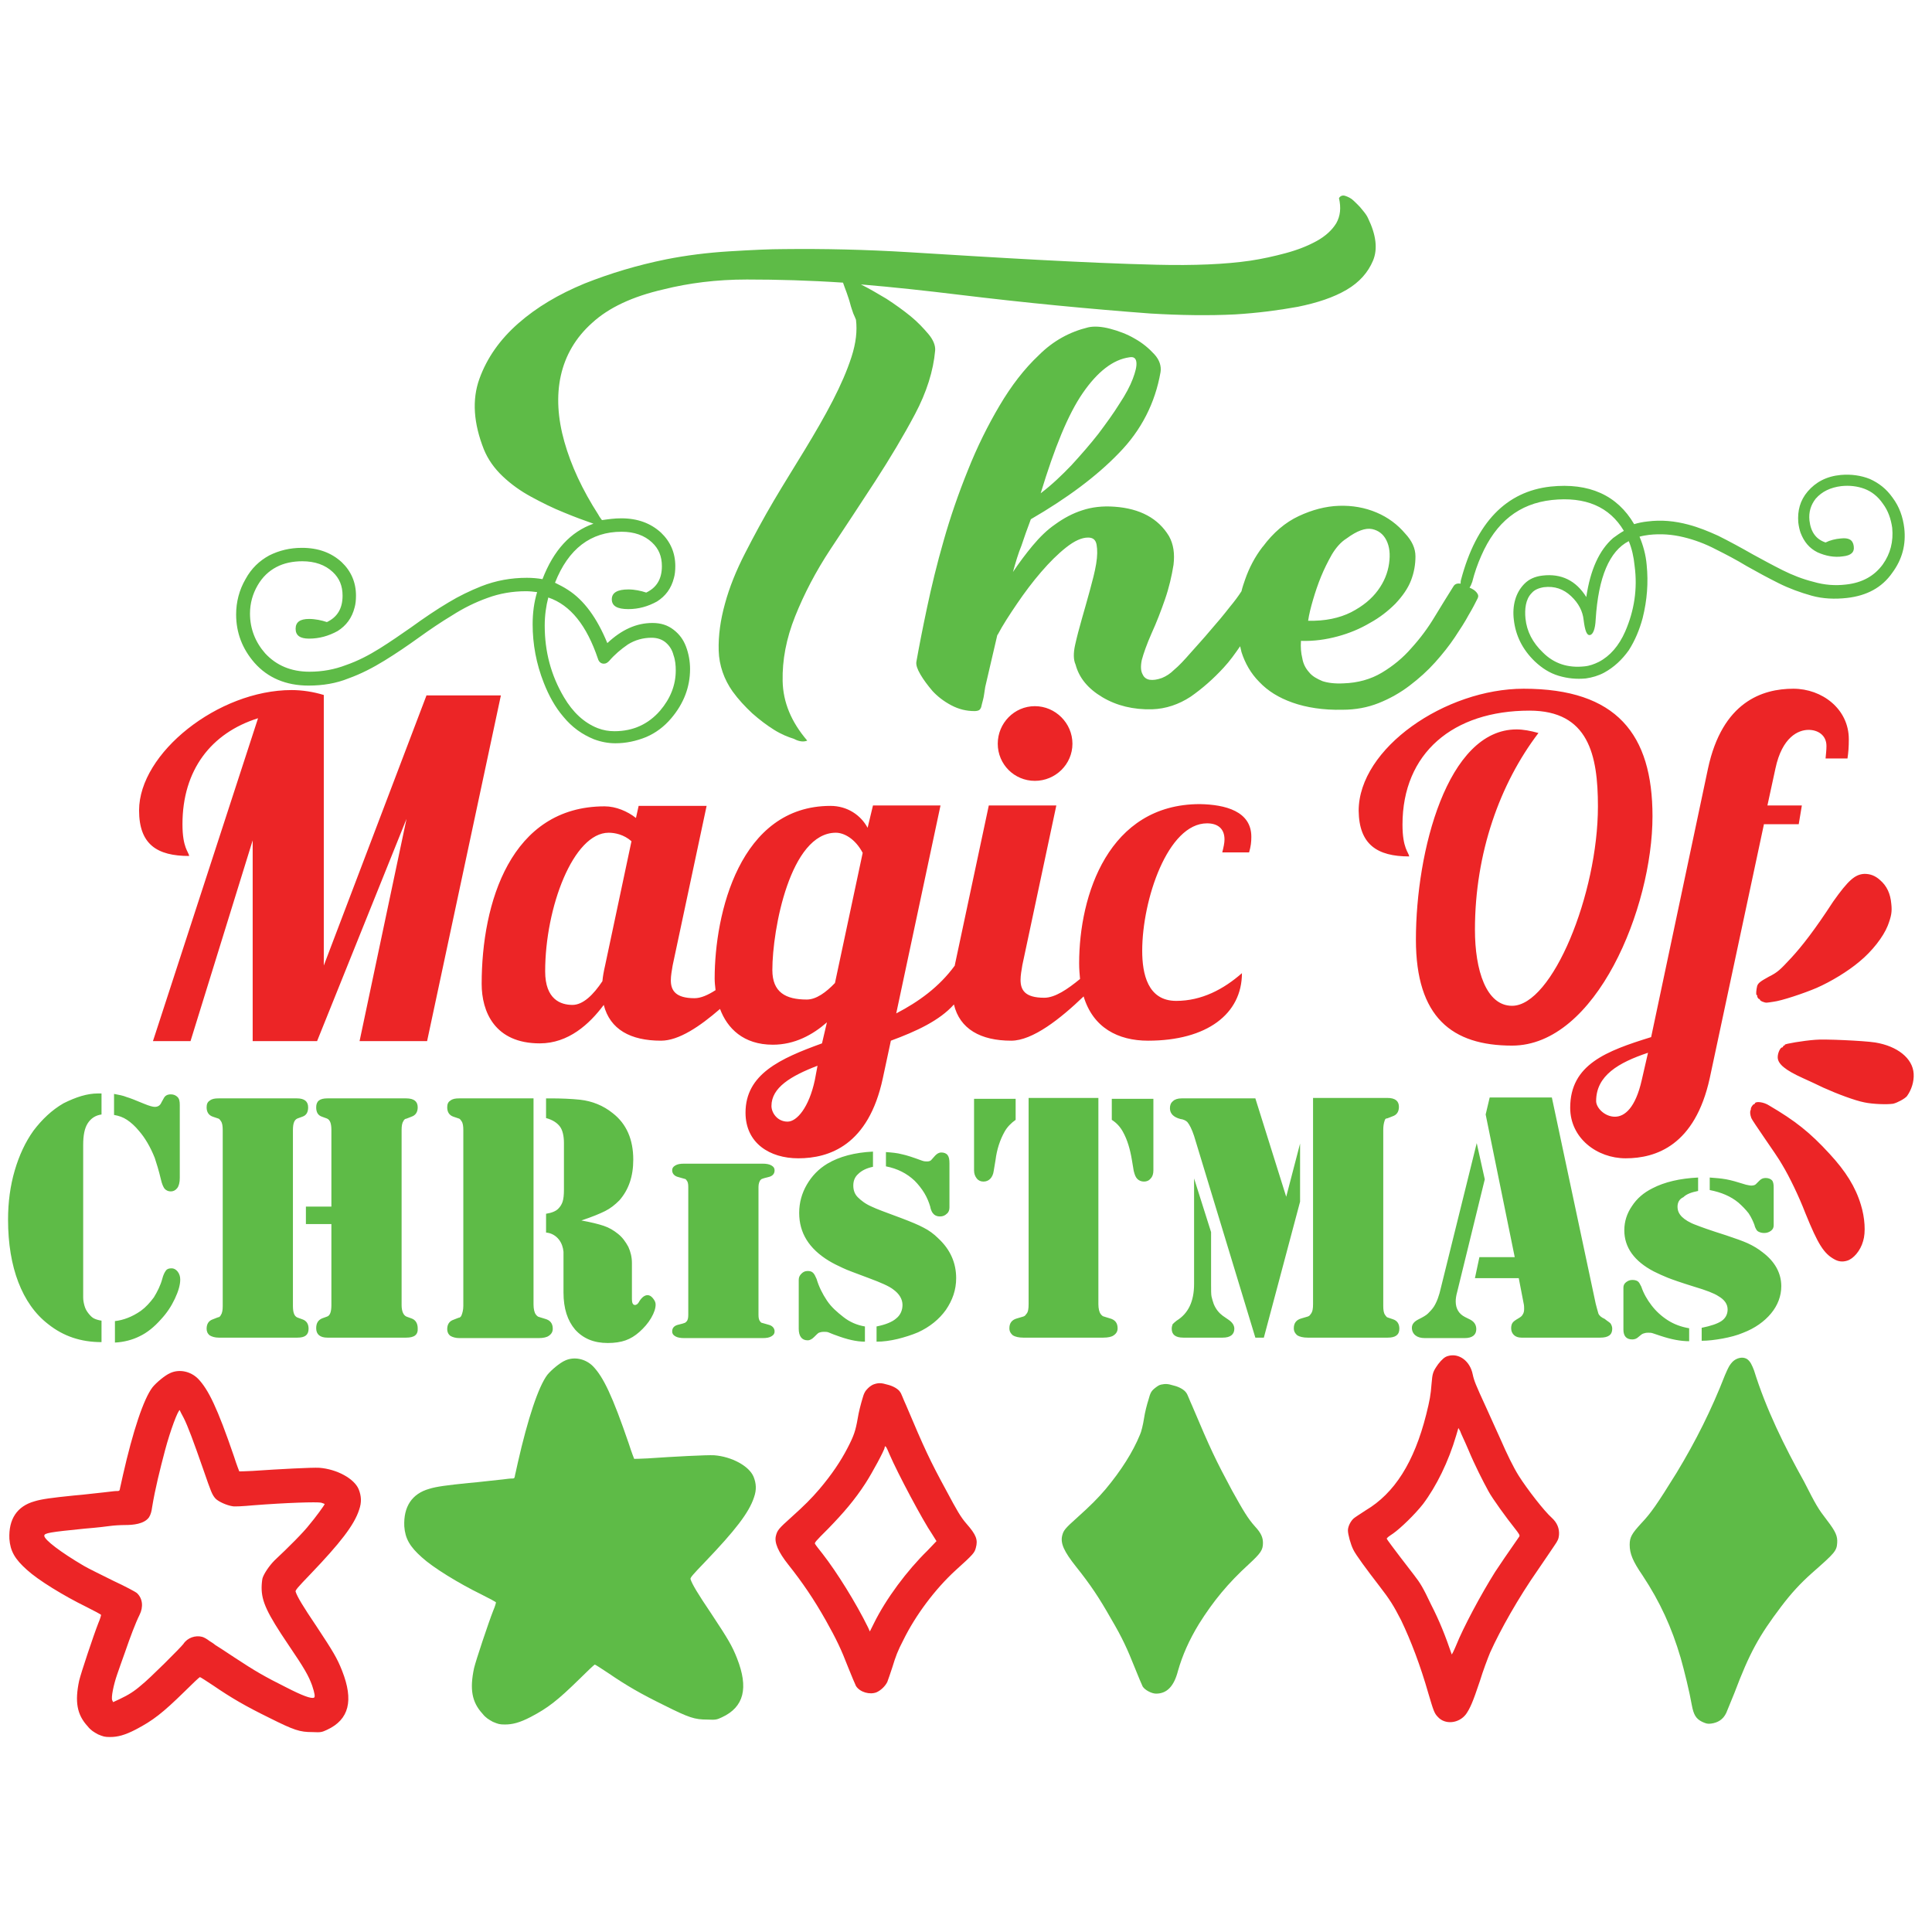 <?xml version="1.0" encoding="utf-8"?>
<!-- Generator: Adobe Illustrator 22.1.0, SVG Export Plug-In . SVG Version: 6.00 Build 0)  -->
<svg version="1.1" id="Layer_1" xmlns="http://www.w3.org/2000/svg" xmlns:xlink="http://www.w3.org/1999/xlink" x="0px" y="0px"
	 viewBox="0 0 432 432" enable-background="new 0 0 432 432" xml:space="preserve">
<path fill="#EC2526" d="M416.1,269.4c0.9,2.9,1.1,6.2,0.5,8.1c-0.6,2.2-2.2,4-3.6,4.4c-1,0.3-1.9,0.2-2.8-0.3
	c-2.4-1.3-3.7-3.4-6.5-10.3c-1.5-3.9-3.6-8.2-5.1-10.7c-0.7-1.3-2.6-4-4.1-6.2c-1.5-2.2-2.8-4.1-2.9-4.4c-0.3-0.8-0.3-1.4-0.2-1.7
	c0.1-0.1,0.1-0.3,0.1-0.4c0-0.3,0.5-1,0.7-1c0.1,0,0.2-0.1,0.2-0.2c0.2-0.5,2-0.3,3.2,0.5c5.8,3.4,9.1,6,13.5,10.8
	C412.7,261.9,414.9,265.4,416.1,269.4z M427.9,240.1c-0.2-3.5-3.7-6.2-8.6-7c-2.6-0.4-11.5-0.8-13.4-0.6c-2.7,0.2-6.8,0.9-6.8,1.1
	c0,0.1-0.1,0.2-0.2,0.2s-0.2,0.1-0.2,0.2c0,0.1-0.1,0.2-0.2,0.2c-0.4,0-1,1.2-1,2.2c0,1.5,1.7,2.9,5.7,4.7c1.3,0.6,3.3,1.5,4.5,2.1
	c3.1,1.4,7.1,2.9,9.2,3.3c1.9,0.4,5,0.5,6.4,0.3c0.9-0.2,2.6-1.1,3.1-1.7C427.4,243.7,428,241.9,427.9,240.1z M400.6,214.1
	c-2.6,2.8-3.1,3.3-5.1,4.3c-1.8,1-2.4,1.4-2.6,2.1c-0.2,0.8-0.3,2-0.1,2c0.1,0,0.2,0.1,0.1,0.2c0,0.3,0.4,0.8,0.5,0.7
	c0-0.1,0.1,0,0.1,0.1c0,0.3,1,0.7,1.5,0.7c0.2,0,0.9-0.1,1.5-0.2c1.8-0.2,6.9-1.9,9.7-3.1c3.2-1.4,7-3.7,9.6-5.9
	c2.8-2.3,5.3-5.5,6.3-8c0.8-2.1,1-3.1,0.8-4.9c-0.2-2.3-1-4-2.5-5.3c-1.1-1-2.2-1.4-3.5-1.4c-2.1,0.1-3.6,1.4-7,6.2
	C405.8,207.9,402.9,211.6,400.6,214.1z M95.4,155.4l-23,60.5v-60.5c-2.3-0.7-4.8-1.1-7.2-1.1c-16.4,0-34.1,14.1-34.1,26.9
	c0,7.6,4,10.2,11.2,10.2c-0.1-0.9-1.5-1.8-1.5-7.1c0-12.1,6.4-20.4,16.9-23.7l-23.5,72.2h8.4l13.9-44.9v44.9h14.4l20-49.7
	l-10.5,49.7h15.1l16.5-77.3H95.4z M231.4,174.6c4.6,0,8.4-3.7,8.4-8.3s-3.8-8.4-8.4-8.4c-4.6,0-8.3,3.8-8.3,8.4
	S226.8,174.6,231.4,174.6z M279.8,187.1c0,1.2-0.1,2.1-0.5,3.5h-6c0.3-1.2,0.5-2.1,0.5-2.9c0-2.5-1.6-3.6-3.9-3.6
	c-8.8,0-14.5,17.1-14.5,28.5c0,5.1,1.2,11.2,7.6,11.2c5.7,0,10.6-2.6,14.7-6.2c0,9.1-7.8,15.1-21,15.1c-6.7,0-12.3-2.9-14.4-9.9
	c-5.2,5-11.4,9.9-16.2,9.9c-6.8,0-11.5-2.6-12.8-8.1c-3.2,3.6-8.4,6-14.1,8.1l-1.8,8.4c-3.2,15-12,17.9-18.9,17.9
	c-6.4,0-11.8-3.4-11.8-10.2c0-8.6,7.7-12.1,17.1-15.5l1.1-4.7c-3.2,2.8-7.2,5-12.1,5c-6.6,0-10.2-3.7-11.8-8
	c-4.5,3.9-9.2,7.1-13.2,7.1c-6.8,0-11.4-2.5-12.8-8c-3.2,4.3-7.9,8.6-14.3,8.6c-10.1,0-13-7.1-13-13.3c0-18.1,6.5-39.7,27.5-39.7
	c2.5,0,5.1,1.1,7,2.6l0.6-2.7H158l-7.6,35.7c-0.2,1.2-0.4,2.3-0.4,3.3c0,2.3,1.1,4,5.3,4c1.4,0,3-0.7,4.7-1.8
	c-0.1-0.9-0.2-1.7-0.2-2.6c0-14.5,5.6-38.6,25.9-38.6c3.8,0,6.8,2.1,8.3,4.9l1.2-5h15.1l-9.9,46.5c5-2.6,9.6-5.9,13.1-10.7
	c0,0,0-0.1,0-0.1l7.6-35.7h15.1l-7.6,35.7c-0.2,1.2-0.4,2.3-0.4,3.3c0,2.3,1,4,5.3,4c2.4,0,5.2-1.9,8-4.2c-0.1-1.1-0.2-2.2-0.2-3.5
	c0-15.3,6.6-35.6,27-35.6C274,179.9,279.8,181.4,279.8,187.1z M141.2,188.1c-1.7-1.5-3.7-1.9-5.1-1.9c-7.9,0-14.2,16.7-14.2,31
	c0,6.3,3.5,7.5,6.1,7.5c2.4,0,4.7-2.3,6.7-5.3c0.1-1.1,0.3-2.2,0.6-3.5L141.2,188.1z M182.8,238.3c-6,2.3-10.3,4.9-10.3,9
	c0,1.5,1.3,3.5,3.6,3.5c2.1,0,4.8-3.2,6.1-9.3L182.8,238.3z M192.9,190.7c-1.7-3.2-4.2-4.5-6-4.5c-10.2,0-14.2,21.6-14.2,30.7
	c0,5,3,6.6,7.7,6.6c2.1,0,4.3-1.6,6.3-3.7L192.9,190.7z M315.1,191.5c-0.1-0.9-1.5-1.8-1.5-7.1c0-16,11.3-25.5,28.4-25.5
	c13.2,0,15.3,9.9,15.3,21.4c0,19.6-10.2,44.6-19.2,44.6c-5.8,0-8.3-8-8.3-17c0-17.2,5.6-32.7,14.2-44c-1.8-0.5-3.4-0.8-4.9-0.8
	c-15.5,0-22.5,27.3-22.5,47c0,17.4,8.1,23.7,21.5,23.7c18.8,0,31.4-30.8,31.4-51.3c0-18.3-8-28.5-28.8-28.5
	c-17.5,0-36.9,13.3-36.9,27.3C303.9,188.8,307.9,191.5,315.1,191.5z M394.4,184.4l-12.1,56.7c-3.3,15-12,17.9-18.8,17.9
	c-6.4,0-12.4-4.5-12.4-11.3c0-9.7,8.1-12.7,18.1-15.8l12.7-60c3.2-15,12.2-17.9,19.1-17.9c6.4,0,12.4,4.5,12.4,11.3
	c0,1.7-0.1,3-0.3,4.3h-4.9c0.1-1.1,0.2-1.9,0.2-2.8c0-2.4-1.9-3.6-4-3.6c-2.3,0-5.9,1.6-7.4,8.6l-1.8,8.3h7.7l-0.7,4.2H394.4z
	 M368.5,235.4c-6.6,2.2-11.6,5.1-11.6,10.8c0,1.5,1.9,3.5,4.2,3.5c2.2,0,4.6-2,6-8.2L368.5,235.4z M348.6,343.2
	c-0.1,0.9-0.2,1.2-1.1,2.5c-0.5,0.8-2.2,3.2-3.6,5.3c-4.4,6.3-8.4,13.4-10.7,18.5c-0.5,1.2-1.6,4.1-2.3,6.4
	c-1.6,4.8-2.2,6.1-3.1,7.4c-1.6,2.1-4.7,2.4-6.3,0.6c-0.8-0.8-1-1.5-2.1-5.2c-1.8-6.3-3.9-11.8-6.1-16.4c-1.7-3.3-2.5-4.6-4.9-7.7
	c-2.7-3.5-5.3-7-5.8-8.1c-0.6-1.2-1.2-3.4-1.2-4.3c0-0.8,0.5-1.9,1.2-2.6c0.3-0.3,1.6-1.1,2.8-1.9c6.4-3.8,10.8-10.7,13.5-21.4
	c0.8-3.2,1-4.3,1.2-6.9c0.2-2.4,0.3-2.7,1.5-4.4c0.8-1,1.4-1.6,2.2-1.8c2.4-0.7,4.9,1.1,5.5,4.1c0.3,1.4,0.6,2.2,3,7.4
	c1.1,2.5,2.6,5.7,3.3,7.3c1.3,3,2.8,6.1,4,8c1.9,3,5.7,7.9,7.4,9.4C348.2,340.5,348.7,341.8,348.6,343.2z M338.6,341.6
	c-1.6-2-4.9-6.5-5.8-8.2c-1.2-2.2-3-5.7-4.5-9.3c-0.8-1.9-1.7-3.7-1.8-4.1l-0.4-0.7l-0.5,1.7c-1.7,5.8-4.4,11.3-7.4,15.3
	c-1.8,2.3-5,5.4-6.7,6.6c-0.9,0.6-1.5,1-1.4,1.2c0.1,0.2,1,1.5,6.1,8.1c1.4,1.8,2,2.8,3.8,6.6c1.9,3.7,3.2,7,4.6,11.1
	c0,0.2,0.5-0.8,1-2c1.6-4,5.5-11.3,8.7-16.4c0.9-1.4,2.9-4.3,5.4-7.9C339.9,343.3,339.7,343,338.6,341.6z M216.1,340.7
	c2.2,2.5,2.6,3.6,2.1,5.4c-0.3,1.1-0.5,1.4-4.5,5c-4.6,4.2-9,10.1-11.7,15.6c-1.3,2.5-1.7,3.6-2.5,6.2c-0.4,1.2-0.9,2.7-1.1,3.2
	c-0.5,1-1.5,1.9-2.4,2.3c-1.5,0.6-3.7,0-4.6-1.4c-0.2-0.4-1-2.3-1.8-4.3c-1.5-3.9-2.6-6.2-4.9-10.3c-2.7-4.8-5.3-8.6-8.4-12.5
	c-2.3-2.9-3.2-5-2.8-6.5c0.3-1.2,0.6-1.6,3.4-4.1c3-2.7,4.5-4.2,6.3-6.3c2.8-3.3,4.8-6.3,6.3-9.2c1.4-2.7,1.8-3.8,2.3-6.7
	c0.2-1.3,0.7-3.2,1-4.2c0.4-1.5,0.7-1.9,1.3-2.5c0.4-0.4,1-0.8,1.4-0.9c0.9-0.3,1.6-0.3,2.9,0.1c1.3,0.3,2.5,1,2.9,1.7
	c0.2,0.2,0.7,1.6,1.3,2.9c4.1,9.7,5.3,12.3,9,19.1C214,337.8,214.8,339.2,216.1,340.7z M209.4,344.6l-1-1.6
	c-2-2.9-7.7-13.6-9.5-17.8c-0.7-1.7-1-2.2-1.1-1.5c0,0.5-2.8,5.7-4.3,8c-2.4,3.7-4.9,6.6-8.3,10.1c-2.9,2.9-3.2,3.2-2.9,3.5
	c0.1,0.2,0.8,1.1,1.6,2.1c3.2,4.1,7.5,11,10.2,16.5l0.4,0.9l0.9-1.8c2.7-5.5,7.4-11.8,12-16.3L209.4,344.6z M80.2,333
	c0.6,1.5,0.7,2.9,0.1,4.6c-1.1,3.4-4.2,7.4-11,14.5c-2.7,2.8-3.3,3.5-3.2,3.8c0.4,1.2,1.6,3.2,4.7,7.8c3.7,5.6,4.6,7.1,5.7,9.9
	c2.6,6.6,1.6,10.9-3.4,13.2c-1.1,0.5-1.3,0.6-3.2,0.5c-2.9,0-4.1-0.4-9.7-3.2c-5.3-2.6-8.4-4.4-12.5-7.2c-1.5-1-2.9-1.9-3-1.9
	c-0.1,0-1.7,1.5-3.4,3.2c-5,4.9-7.1,6.5-10.9,8.5c-2.5,1.3-4.1,1.7-5.8,1.7c-1.2,0-1.5-0.1-2.7-0.6c-0.9-0.5-1.6-0.9-2.3-1.8
	c-2.4-2.6-2.9-5.5-1.9-10.2c0.4-1.7,3.2-10.1,4.3-12.9c0.4-0.9,0.6-1.7,0.6-1.8c0-0.1-1.5-0.9-3.3-1.8c-5.1-2.5-10.8-6-13.3-8.3
	c-2.7-2.4-3.7-4.2-3.9-6.9c-0.2-4.4,1.7-7.3,5.6-8.4c1.6-0.5,3.9-0.8,8.8-1.3c2.5-0.2,5.5-0.6,6.7-0.7c1.1-0.1,2.3-0.3,2.8-0.3
	c0.6,0,0.7,0,0.8-0.4c0-0.2,0.4-1.7,0.7-3.2c2.2-9.7,4.6-17,6.6-19.6c0.8-1,2.8-2.7,4-3.2c2-0.9,4.5-0.4,6.2,1.3
	c2.3,2.4,4.3,6.5,8,17.3c0.6,1.9,1.2,3.4,1.2,3.4s1.4,0,3-0.1c5.8-0.4,13.4-0.8,14.9-0.7C75.3,328.5,79.2,330.6,80.2,333z
	 M72.6,336.3c0,0-0.4-0.2-0.8-0.3c-0.9-0.2-7.7,0-15.3,0.6c-2.1,0.2-4.1,0.3-4.5,0.2c-1.3-0.2-3.1-1-3.8-1.7c-0.8-0.9-1-1.5-2.7-6.4
	c-2.3-6.6-3.5-9.8-4.4-11.6c-0.5-0.9-0.9-1.7-0.9-1.8c-0.4,0-2.1,4.5-3.3,9c-1.1,4.2-2.2,8.5-2.9,12.8c-0.1,0.8-0.3,1.6-0.7,2.2
	c-1.1,1.5-3.6,1.7-5.3,1.7c-1.1,0-2.6,0.1-3.3,0.2c-0.6,0.1-3.2,0.4-5.7,0.6c-8,0.8-9.1,1-9.1,1.6c0,0.9,3.7,3.7,8.8,6.7
	c1,0.6,4.1,2.1,6.7,3.4c2.6,1.2,5,2.5,5.2,2.7c1.3,1.2,1.5,3.1,0.6,4.9c-0.9,1.8-2.1,5-3.2,8.2c-0.6,1.7-1.4,3.9-1.8,5.1
	c-0.8,2.3-1.4,5.2-1.1,5.8l0.2,0.4l1.5-0.7c1.9-0.9,3.2-1.7,4.8-3.1c1.8-1.4,8.8-8.4,9.4-9.2c0.9-1.4,2.7-2,4.2-1.6
	c0.4,0.1,1.1,0.5,1.6,0.9c0.5,0.3,1.1,0.7,1.3,0.9c0.2,0.1,2.2,1.4,4.3,2.8c4.7,3.1,6.8,4.3,11.6,6.7c3.5,1.8,5.6,2.6,6.2,2.3
	c0.3-0.1,0.2-0.9-0.4-2.7c-0.8-2.2-1.7-3.8-5.3-9.1c-4.8-7.1-6-9.7-6-12.8c0-0.7,0.1-1.7,0.2-2.1c0.3-1,1.5-2.8,2.7-4
	c3.1-2.9,6.5-6.3,7.8-8C70.4,339.5,72.6,336.5,72.6,336.3z"/>
<path fill="#5EBB47" d="M425.8,118.1c-0.3-2.5-1.1-4.8-2.6-6.8c-1.4-2-3.1-3.3-5.1-4.2c-2-0.8-4.2-1.1-6.5-0.9
	c-3.2,0.3-5.6,1.6-7.4,3.7c-1.7,2-2.3,4.3-2.1,6.9c0.1,0.9,0.3,1.7,0.5,2.3c0.8,2.1,2,3.5,3.8,4.4c1.8,0.8,3.7,1.2,5.7,0.9
	c1.8-0.2,2.6-0.9,2.4-2.3s-1.1-1.9-2.9-1.7c-1.2,0.1-2.4,0.4-3.4,0.9c-2.1-0.7-3.3-2.3-3.6-4.9c-0.2-1.9,0.3-3.5,1.4-4.9
	c1.4-1.6,3.3-2.5,5.7-2.8c1.8-0.2,3.6,0,5.2,0.6c1.6,0.6,3,1.7,4.1,3.3c1.2,1.6,1.8,3.4,2.1,5.4c0.3,3.1-0.4,5.8-2.1,8.2
	c-1.9,2.6-4.6,4.1-8.2,4.5c-2.5,0.3-4.9,0.1-7.3-0.6c-2.4-0.6-4.7-1.5-6.9-2.6c-2.2-1.1-4.4-2.3-6.6-3.5c-2.8-1.6-5.4-3-7.8-4.2
	c-2.2-1-4.4-1.9-6.7-2.5c-3-0.8-6-1.1-9.1-0.7c-1,0.1-2,0.3-3,0.6c-3.8-6.5-10.1-9.3-18.7-8.4c-9.9,1.1-16.6,8-20,20.8
	c-0.1,0.3-0.1,0.6-0.1,0.9c0,0,0,0,0,0c0,0-0.1,0-0.1,0c-0.7-0.1-1.2,0.1-1.5,0.6c-1.3,2.1-2.7,4.3-4.2,6.8c-1.5,2.5-3.2,4.8-5.2,7
	c-1.9,2.2-4.1,4-6.6,5.5c-2.5,1.5-5.4,2.3-8.6,2.4c-1.9,0.1-3.5-0.1-4.7-0.5c-1.2-0.5-2.3-1.1-3-2c-0.8-0.9-1.3-1.9-1.5-3.1
	c-0.3-1.2-0.4-2.5-0.3-3.9c2.9,0.1,5.6-0.3,8.2-1c2.6-0.7,5-1.7,7.2-3c2.2-1.2,4.1-2.7,5.7-4.3c1.6-1.7,2.8-3.4,3.5-5.2
	c0.7-1.8,1-3.6,1-5.4c0-1.8-0.8-3.5-2.3-5.1c-1.7-2-3.8-3.6-6.4-4.7c-2.6-1.1-5.4-1.6-8.4-1.5c-3,0.1-6,0.9-9,2.3
	c-3,1.4-5.7,3.7-8,6.8l-0.1,0.1c-1.7,2.2-3,4.7-3.9,7.3c-0.3,0.9-0.6,1.7-0.8,2.6c-0.7,1.1-1.6,2.3-2.6,3.5
	c-1.4,1.8-2.9,3.6-4.4,5.3c-1.5,1.8-3,3.4-4.4,5c-1.4,1.6-2.6,2.9-3.7,3.8c-0.8,0.8-1.7,1.4-2.7,1.8c-1.1,0.4-2,0.5-2.7,0.4
	c-0.7-0.1-1.3-0.5-1.6-1.2c-0.4-0.7-0.5-1.7-0.2-3.2c0.4-1.5,1.1-3.5,2.2-6c1.1-2.4,2.1-5,3-7.6c0.9-2.6,1.5-5.2,1.9-7.7
	c0.3-2.5,0-4.6-1-6.4c-2.4-4-6.5-6.2-12.2-6.6c-2.7-0.2-5.1,0.1-7.2,0.8c-2.2,0.7-4.2,1.8-6,3.1c-1.9,1.3-3.5,2.9-5.1,4.8
	c-1.5,1.8-3,3.8-4.4,5.9c0.6-2.2,1.2-4.2,1.9-5.9c0.6-1.8,1.3-3.8,2.1-5.9c8.1-4.7,14.7-9.6,19.7-14.8c5-5.1,8.1-11.2,9.3-18.1
	c0.2-1.3-0.2-2.7-1.4-4c-1.2-1.3-2.6-2.5-4.4-3.5c-1.7-1-3.6-1.7-5.5-2.2c-1.9-0.5-3.6-0.6-4.9-0.3c-4.1,1-7.8,3-11,6.2
	c-3.3,3.1-6.2,6.9-8.8,11.3c-2.6,4.4-5,9.2-7.1,14.5c-2.1,5.2-3.9,10.4-5.4,15.7c-1.5,5.2-2.7,10.2-3.7,14.9
	c-1,4.7-1.8,8.8-2.4,12.2c-0.1,0.7,0.2,1.6,0.9,2.8c0.7,1.2,1.6,2.4,2.7,3.7c1.1,1.2,2.5,2.3,4.2,3.2c1.7,0.9,3.4,1.3,5.2,1.3
	c0.5,0,0.8-0.1,1-0.2c0.2-0.1,0.4-0.4,0.5-0.7c0.1-0.4,0.2-0.9,0.4-1.6c0.2-0.7,0.3-1.7,0.5-2.9l2.7-11.6l0.1-0.1
	c1.1-2.1,2.6-4.4,4.3-6.9c1.7-2.5,3.5-4.9,5.4-7.1c1.9-2.2,3.7-4,5.6-5.5c1.9-1.5,3.5-2.2,4.9-2.2c1.1,0,1.7,0.5,1.9,1.6
	c0.2,1.1,0.2,2.5-0.1,4.3c-0.3,1.8-0.8,3.7-1.4,5.9c-0.6,2.2-1.2,4.3-1.8,6.4c-0.6,2.1-1.1,4-1.5,5.8c-0.4,1.8-0.4,3.3,0.1,4.4
	c0.8,3,2.8,5.4,6,7.3c3.2,1.9,6.9,2.8,11.1,2.7c3.1-0.1,6-1.1,8.6-2.8c2.6-1.8,5.1-4,7.4-6.5c1.4-1.5,2.6-3.2,3.7-4.8
	c0.1,0.4,0.2,0.9,0.3,1.3c0.8,2.5,2.1,4.8,4,6.7c1.9,2,4.3,3.5,7.4,4.6c3.1,1.1,6.9,1.7,11.2,1.6c2.9,0,5.6-0.5,8.1-1.5
	c2.5-1,4.8-2.3,6.9-3.9c2.1-1.6,4-3.3,5.7-5.2s3.2-3.8,4.4-5.6c1.2-1.8,2.3-3.5,3.1-5c0.9-1.5,1.5-2.7,2-3.7
	c0.2-0.4,0.2-0.8-0.2-1.3c-0.4-0.5-0.9-0.8-1.6-1.1c0,0,0,0,0,0c0.2-0.3,0.4-0.7,0.6-1.3c0.5-2,1.2-4,2-5.8
	c3.3-7.6,8.5-11.7,15.8-12.5c7.5-0.8,12.9,1.5,16.1,6.9c-0.9,0.5-1.7,1.1-2.4,1.6c-3.1,2.7-5.1,7.1-6,13.2c-2.3-3.7-5.6-5.3-9.8-4.8
	c-1.7,0.2-3,0.8-4,1.8c-1,1-1.7,2.2-2.1,3.6c-0.4,1.4-0.5,2.9-0.3,4.5c0.4,3.5,1.9,6.6,4.7,9.3c1.6,1.5,3.3,2.6,5.3,3.2
	c2,0.6,4,0.8,6.1,0.6c1.4-0.2,2.8-0.6,4.1-1.3c2.2-1.2,4-2.9,5.5-5c1.4-2.2,2.4-4.6,3.1-7.2c1-4,1.3-7.9,0.9-11.9
	c-0.2-2.3-0.8-4.4-1.6-6.3c0.7-0.2,1.4-0.3,2.1-0.4c2.7-0.3,5.2-0.1,7.7,0.5c2.5,0.6,4.9,1.5,7.2,2.7c2.4,1.2,4.7,2.4,7,3.8
	c2.3,1.3,4.7,2.6,7.1,3.8c2.4,1.2,4.9,2.1,7.4,2.8c2.5,0.7,5.2,0.8,7.9,0.5c4.4-0.5,7.8-2.3,10.1-5.6
	C425.4,125,426.2,121.7,425.8,118.1z M293.6,134.1c0.5-1.7,1.1-3.5,1.8-5.2c0.7-1.7,1.5-3.3,2.4-4.9c0.9-1.5,2-2.8,3.3-3.6
	c2.3-1.7,4.2-2.4,5.7-2.1c1.4,0.3,2.5,1.1,3.2,2.5c0.7,1.4,0.9,3.1,0.6,5.2c-0.3,2.1-1.1,4.1-2.5,6c-1.4,1.9-3.3,3.5-6,4.9
	c-2.6,1.3-5.8,2-9.6,1.9C292.7,137.4,293.1,135.8,293.6,134.1z M242.1,87.9c3.3-4.8,6.8-7.5,10.4-8c1-0.2,1.5,0.2,1.6,1.1
	c0.1,0.9-0.2,2.1-0.8,3.7c-0.6,1.6-1.6,3.5-3,5.6c-1.3,2.1-2.9,4.3-4.7,6.7c-1.8,2.3-3.8,4.6-6,7c-2.2,2.3-4.4,4.4-6.9,6.3
	C235.8,100.1,238.8,92.7,242.1,87.9z M363.4,141.2c-1.4,3.2-3.4,5.5-5.9,6.8c-1,0.5-2.1,0.9-3.2,1c-3.7,0.4-6.8-0.6-9.3-3.1
	c-2.3-2.2-3.6-4.7-3.9-7.6c-0.1-1-0.1-2.1,0.1-3.1s0.6-1.9,1.3-2.6c0.6-0.7,1.5-1.1,2.7-1.3c2.4-0.3,4.4,0.4,6.1,2
	c1.7,1.6,2.6,3.4,2.8,5.3c0.3,2.4,0.7,3.5,1.4,3.4c0.7-0.1,1.2-1.3,1.3-3.5c0.6-9.5,3.1-15.3,7.4-17.5c0.7,1.7,1.1,3.5,1.3,5.5
	C366.2,131.7,365.4,136.6,363.4,141.2z M180.5,165.6c-3.6-4.2-5.4-8.6-5.5-13.3c-0.1-4.7,0.8-9.5,2.8-14.5c2-5,4.6-10,7.9-15
	c3.3-5,6.7-10.1,10-15.2c3.3-5.1,6.3-10.1,8.9-15c2.6-4.9,4.1-9.7,4.5-14.2c0.1-1.1-0.4-2.4-1.5-3.7c-1.1-1.3-2.4-2.7-4-4
	c-1.6-1.3-3.4-2.6-5.4-3.9c-2-1.2-3.9-2.3-5.7-3.2c7.2,0.6,14.5,1.4,21.9,2.3c7.4,0.9,14.7,1.7,21.9,2.4c7.2,0.7,14.2,1.3,20.9,1.8
	c6.7,0.4,13.1,0.5,19,0.2c4.9-0.3,9.6-0.9,14-1.7c4.4-0.9,8-2.1,10.9-3.8c2.9-1.7,4.8-3.9,5.9-6.5c1.1-2.6,0.7-5.8-1.1-9.5
	c-0.2-0.5-0.7-1.2-1.3-1.9c-0.6-0.8-1.3-1.4-1.9-2c-0.6-0.6-1.3-0.9-1.9-1.1c-0.6-0.2-1.1,0-1.4,0.5c0.5,2.2,0.3,4-0.6,5.6
	c-0.9,1.5-2.4,2.9-4.4,4c-2,1.1-4.3,2-6.9,2.7c-2.6,0.7-5.3,1.3-8,1.7c-5.5,0.8-12.5,1.1-20.8,0.9c-8.3-0.2-17.2-0.6-26.6-1.1
	c-9.4-0.5-19-1.1-28.8-1.7c-9.8-0.6-19.2-0.8-27.9-0.7c-3.3,0-7.3,0.2-12.3,0.5c-4.9,0.3-9.7,0.9-14.2,1.8
	c-6.4,1.3-12.4,3.1-18.2,5.4c-5.8,2.4-10.7,5.3-14.8,8.9c-4.1,3.6-7,7.7-8.7,12.4c-1.7,4.7-1.3,10,1,15.8c0.9,2.2,2.3,4.2,4.2,6
	c1.9,1.8,4,3.3,6.4,4.6c2.4,1.3,4.8,2.5,7.3,3.5c2.4,1,4.6,1.8,6.6,2.5c-5.1,1.8-8.9,5.9-11.4,12.4c-1.1-0.2-2.3-0.3-3.5-0.3
	c-3.5,0-6.9,0.6-10.2,1.9c-2.5,1-5,2.2-7.3,3.6c-2.7,1.6-5.5,3.5-8.4,5.6c-2.3,1.6-4.6,3.2-7,4.7c-2.4,1.5-4.9,2.8-7.5,3.7
	c-2.6,1-5.3,1.5-8.2,1.5c-4.1,0-7.4-1.4-9.9-4.1c-2.2-2.5-3.4-5.5-3.4-8.9c0-2.3,0.6-4.4,1.7-6.3c1.1-1.9,2.5-3.2,4.2-4.1
	c1.7-0.9,3.7-1.3,5.8-1.3c2.8,0,5.1,0.8,6.8,2.4c1.5,1.4,2.2,3.1,2.2,5.3c0,2.9-1.2,4.8-3.5,5.9c-1.2-0.4-2.6-0.7-4-0.7
	c-2,0-3,0.7-3,2.2c0,1.5,1,2.2,3,2.2c2.3,0,4.4-0.6,6.4-1.7c1.9-1.2,3.2-2.9,3.8-5.3c0.2-0.7,0.3-1.6,0.3-2.6c0-3-1.1-5.5-3.2-7.5
	c-2.3-2.1-5.2-3.2-8.9-3.2c-2.7,0-5.1,0.6-7.3,1.7c-2.2,1.2-4,2.9-5.3,5.3c-1.4,2.4-2.1,5.1-2.1,7.9c0,4.1,1.4,7.7,4.1,10.8
	c3,3.4,7.1,5.1,12.1,5.1c3.2,0,6.2-0.5,8.9-1.6c2.8-1,5.5-2.4,8.1-4s5.1-3.3,7.6-5.1c2.5-1.8,5-3.5,7.5-5c2.5-1.6,5.1-2.9,7.9-3.9
	c2.7-1,5.6-1.5,8.6-1.5c0.9,0,1.7,0.1,2.5,0.2c-0.7,2.3-1,4.7-1,7.2c0,4.4,0.8,8.8,2.5,13.1c1.1,2.8,2.5,5.4,4.4,7.6
	c1.9,2.3,4.1,3.9,6.8,5c1.6,0.6,3.2,0.9,4.8,0.9c2.4,0,4.7-0.5,6.9-1.4c2.1-0.9,4-2.3,5.6-4.2c2.8-3.3,4.2-7,4.2-11
	c0-1.7-0.3-3.4-0.9-5c-0.6-1.6-1.5-2.8-2.8-3.8c-1.3-1-2.8-1.5-4.7-1.5c-3.6,0-6.9,1.5-10.1,4.5c-2.3-5.6-5.2-9.6-8.8-11.9
	c-0.9-0.6-1.9-1.1-2.9-1.6c3-7.6,8-11.4,14.9-11.4c2.8,0,5.1,0.8,6.8,2.4c1.5,1.4,2.2,3.1,2.2,5.3c0,2.9-1.2,4.8-3.5,5.9
	c-1.2-0.4-2.6-0.7-4-0.7c-2.4,0-3.7,0.7-3.7,2.2c0,1.5,1.2,2.2,3.7,2.2c2.3,0,4.4-0.6,6.4-1.7c1.9-1.2,3.2-2.9,3.8-5.3
	c0.2-0.7,0.3-1.6,0.3-2.6c0-3-1.1-5.5-3.2-7.5c-2.3-2.1-5.2-3.2-8.9-3.2c-1.5,0-2.9,0.2-4.3,0.4c-0.3-0.4-0.6-0.8-0.8-1.2
	c-3.6-5.6-6.1-11-7.6-16.3c-1.5-5.3-1.8-10.3-0.8-14.8c1-4.5,3.3-8.5,7-11.8c3.7-3.4,9-5.9,16-7.5c5.6-1.4,11.8-2.2,18.6-2.2
	c6.8,0,14,0.2,21.5,0.7c0.2,0.6,0.5,1.4,0.8,2.2c0.3,0.9,0.6,1.7,0.8,2.5c0.2,0.8,0.5,1.6,0.7,2.2c0.3,0.7,0.5,1.1,0.6,1.4
	c0.3,2.5,0,5.2-1,8.3c-1,3.1-2.4,6.3-4.2,9.8c-1.8,3.5-3.9,7.1-6.2,10.9c-2.3,3.8-4.7,7.6-7,11.5c-2.3,3.9-4.4,7.8-6.4,11.7
	c-2,3.9-3.5,7.6-4.5,11.3c-1,3.6-1.5,7.1-1.4,10.5c0.1,3.3,1.2,6.4,3.1,9.1c1.3,1.8,2.8,3.4,4.4,4.9c1.7,1.5,3.3,2.7,4.9,3.7
	c1.6,1,3.1,1.6,4.4,2C178.8,165.9,179.8,165.9,180.5,165.6z M133.7,147.3c0.2,0.7,0.7,1.1,1.3,1.1c0.5,0,0.8-0.2,1.2-0.6
	c1.2-1.4,2.6-2.6,4.2-3.7c1.6-1,3.4-1.5,5.3-1.5c1.3,0,2.4,0.4,3.2,1.1c0.8,0.7,1.4,1.6,1.7,2.8c0.4,1.1,0.5,2.3,0.5,3.4
	c0,3.3-1.2,6.3-3.5,9c-2.6,3-6,4.6-10.2,4.6c-1.3,0-2.5-0.2-3.8-0.7c-3-1.2-5.5-3.5-7.5-6.9c-2.9-4.9-4.3-10.2-4.3-16
	c0-2.3,0.3-4.4,0.8-6.3C127.6,135.3,131.2,139.9,133.7,147.3z M21.9,244.5l0.8,0v4.7c-1.4,0.2-2.4,0.9-3.1,2c-0.7,1.1-1,2.7-1,4.8
	v32.4v1.7c0,0.6,0.1,1.2,0.3,1.9c0.2,0.7,0.5,1.2,0.9,1.7c0.4,0.5,0.8,0.9,1.2,1.1c0.4,0.2,1,0.4,1.7,0.5v4.8c-4.6,0-8.5-1.3-11.9-4
	c-3-2.3-5.2-5.5-6.7-9.4c-1.5-3.9-2.3-8.6-2.3-14c0-3.9,0.5-7.6,1.5-11c1-3.4,2.4-6.4,4.2-8.9c1.9-2.5,4.1-4.6,6.7-6.1
	C17,245.3,19.5,244.5,21.9,244.5z M39.7,284.3c0.4,0.5,0.6,1.1,0.6,1.8c0,1.2-0.4,2.6-1.2,4.3c-0.8,1.7-1.8,3.2-3.1,4.6
	c-1.5,1.7-3.1,3-4.8,3.8c-1.6,0.8-3.5,1.3-5.5,1.4v-4.8c1.8-0.2,3.8-0.9,5.8-2.3c1.1-0.8,2-1.8,2.9-3c0.8-1.3,1.5-2.7,1.9-4.2
	c0.2-0.8,0.5-1.4,0.8-1.8c0.3-0.4,0.7-0.5,1.3-0.5C38.8,283.6,39.3,283.8,39.7,284.3z M28.4,250.4c-0.9-0.6-1.8-0.9-2.9-1.1v-4.7
	c1.1,0.2,2.1,0.4,2.8,0.7c0.7,0.2,2,0.7,3.9,1.5c1.2,0.5,2,0.7,2.4,0.7c0.7,0,1.2-0.3,1.5-1l0.5-0.9c0.3-0.6,0.8-0.9,1.6-0.9
	c0.6,0,1.1,0.2,1.5,0.6s0.5,1,0.5,1.8v16.3c0,1-0.2,1.8-0.6,2.3s-0.9,0.7-1.4,0.7c-0.6,0-1-0.2-1.4-0.6c-0.3-0.4-0.6-1.1-0.8-2
	c-0.5-2.1-1-3.7-1.4-4.9c-1-2.5-2.2-4.5-3.5-6C30.2,251.8,29.3,251,28.4,250.4z M69,297.1c0,1.4-0.8,2-2.5,2h-0.9H49.8h-0.9
	c-0.8,0-1.5-0.2-2-0.5c-0.5-0.4-0.7-0.9-0.7-1.5c0-1.1,0.5-1.8,1.4-2.1c0.8-0.3,1.2-0.5,1.4-0.5c0.1-0.1,0.3-0.2,0.4-0.5
	c0.3-0.4,0.4-1.1,0.4-2v-39.3c0-0.9-0.1-1.6-0.4-2c-0.1-0.2-0.3-0.4-0.4-0.5c-0.1-0.1-0.6-0.2-1.4-0.5c-0.9-0.3-1.4-1-1.4-2.1
	c0-0.7,0.2-1.2,0.7-1.5c0.5-0.4,1.1-0.5,2-0.5h0.9h15.7h0.9c1.7,0,2.5,0.7,2.5,2c0,1.1-0.4,1.8-1.3,2.1l-1.1,0.4
	c-0.7,0.3-1,1.1-1,2.6V292c0,1.5,0.3,2.3,1,2.6l1.1,0.4C68.5,295.3,69,296,69,297.1z M90.8,299.1h-1H74.2h-1c-1.6,0-2.5-0.7-2.5-2.1
	c0-1.1,0.4-1.8,1.3-2.2l1.1-0.4c0.7-0.2,1-1.1,1-2.6v-18.1h-5.7v-3.9h5.7v-17.1c0-1.5-0.3-2.3-1-2.6l-1.1-0.4
	c-0.9-0.3-1.3-1-1.3-2.1c0-1.4,0.8-2,2.5-2h0.9h15.7h1c1.8,0,2.6,0.7,2.6,2c0,1.1-0.5,1.8-1.4,2.1c-0.8,0.3-1.2,0.5-1.4,0.5
	c-0.1,0.1-0.3,0.2-0.4,0.5c-0.3,0.4-0.4,1.1-0.4,2v39.1c0,1.4,0.4,2.3,1.1,2.6l1.1,0.4c0.9,0.3,1.4,1.1,1.4,2.2
	C93.5,298.5,92.6,299.1,90.8,299.1z M135.3,270.8c-1.2,0.6-2.9,1.3-5.3,2.1c2.2,0.4,3.8,0.8,5,1.2c1.2,0.4,2.2,1,3.2,1.8
	c1,0.8,1.7,1.8,2.3,2.9c0.5,1.1,0.8,2.3,0.8,3.6v8.1c0,0.8,0.2,1.3,0.7,1.3c0.2,0,0.3-0.1,0.5-0.2c0.1-0.1,0.3-0.3,0.5-0.7
	c0.6-0.9,1.2-1.3,1.8-1.3c0.4,0,0.8,0.2,1.2,0.7c0.4,0.5,0.6,0.9,0.6,1.4c0,0.8-0.3,1.8-1,3s-1.6,2.2-2.6,3.1c-1,0.9-2,1.5-3.1,1.9
	c-1.1,0.4-2.5,0.6-4,0.6c-3.1,0-5.5-1-7.3-3c-1.7-2-2.6-4.7-2.6-8.3v-6.6c0-1.5,0-2.3,0-2.5c-0.1-1-0.4-1.9-1-2.7
	c-0.7-0.9-1.7-1.5-2.9-1.6v-4.2c1.3-0.2,2.2-0.6,2.7-1.1c0.5-0.5,0.8-1,1-1.6c0.2-0.6,0.3-1.5,0.3-2.7v-10.4c0-1.6-0.3-2.9-0.9-3.7
	s-1.6-1.5-3.1-1.9v-4.4h0.9c2.6,0,4.8,0.1,6.7,0.3c2.7,0.3,5.2,1.3,7.3,3c3.1,2.4,4.6,5.9,4.6,10.4c0,3.7-1,6.7-3.1,9.1
	C137.5,269.4,136.5,270.2,135.3,270.8z M103.6,292v-39.3c0-0.9-0.1-1.6-0.4-2c-0.1-0.2-0.3-0.4-0.4-0.5c-0.1-0.1-0.6-0.2-1.4-0.5
	c-0.9-0.3-1.4-1-1.4-2.1c0-0.7,0.2-1.2,0.7-1.5c0.5-0.4,1.1-0.5,2-0.5h0.9h15.7v46.1c0,1,0.2,1.8,0.5,2.2c0.2,0.3,0.4,0.4,0.5,0.5
	c0.2,0.1,0.7,0.2,1.6,0.5c1.1,0.3,1.7,1,1.7,2.2c0,0.7-0.3,1.2-0.9,1.6c-0.4,0.3-1.2,0.5-2.2,0.5h-1.2h-15.7h-0.9
	c-0.8,0-1.5-0.2-2-0.5c-0.5-0.4-0.7-0.9-0.7-1.5c0-1.1,0.5-1.8,1.4-2.1c0.8-0.3,1.2-0.5,1.4-0.5c0.1-0.1,0.3-0.2,0.4-0.5
	C103.4,293.6,103.6,292.9,103.6,292z M169.6,265.4V294c0,0.7,0.1,1.2,0.4,1.5c0.1,0.2,0.3,0.3,0.4,0.3c0.1,0,0.6,0.2,1.4,0.4
	c0.9,0.2,1.4,0.8,1.4,1.5c0,0.5-0.2,0.8-0.7,1.1c-0.5,0.3-1.1,0.4-2,0.4h-0.9h-15.7H153c-0.8,0-1.5-0.1-2-0.4
	c-0.5-0.3-0.7-0.6-0.7-1.1c0-0.8,0.5-1.3,1.4-1.5c0.8-0.2,1.2-0.3,1.4-0.4c0.1,0,0.3-0.2,0.4-0.3c0.3-0.3,0.4-0.8,0.4-1.5v-28.6
	c0-0.7-0.1-1.2-0.4-1.5c-0.1-0.2-0.3-0.3-0.4-0.3c-0.1,0-0.6-0.2-1.4-0.4c-0.9-0.2-1.4-0.8-1.4-1.5c0-0.5,0.2-0.8,0.7-1.1
	c0.5-0.3,1.1-0.4,2-0.4h0.9h15.7h0.9c0.8,0,1.5,0.1,2,0.4c0.5,0.3,0.7,0.6,0.7,1.1c0,0.8-0.5,1.3-1.4,1.5c-0.8,0.2-1.2,0.3-1.4,0.4
	c-0.1,0-0.3,0.2-0.4,0.3C169.8,264.2,169.6,264.7,169.6,265.4z M198,257.6c1.4,0.1,2.6,0.2,3.7,0.5c1,0.2,2.5,0.7,4.4,1.4
	c0.5,0.2,0.9,0.2,1.2,0.2c0.4,0,0.8-0.1,1-0.4l0.8-0.9c0.4-0.4,0.8-0.7,1.4-0.7c0.6,0,1.1,0.2,1.4,0.6c0.3,0.4,0.4,1,0.4,1.8v9.9
	c0,0.6-0.2,1.1-0.6,1.4c-0.4,0.4-0.9,0.6-1.5,0.6c-0.5,0-0.9-0.1-1.3-0.4c-0.2-0.2-0.4-0.4-0.5-0.6c-0.1-0.2-0.3-0.6-0.4-1.2
	c-0.3-1-0.7-2-1.3-3c-0.6-1-1.4-2-2.2-2.8c-1.7-1.6-3.8-2.7-6.4-3.2V257.6z M213.8,285.8c0,2.6-0.8,4.9-2.3,7.1
	c-1.5,2.1-3.6,3.8-6.2,5c-1.4,0.6-3,1.1-4.6,1.5c-1.7,0.4-3.2,0.6-4.7,0.6v-3.4c2-0.4,3.5-1,4.4-1.8c0.9-0.7,1.4-1.8,1.4-3
	c0-1.3-0.7-2.5-2.1-3.5c-0.9-0.7-2.7-1.5-5.4-2.5c-2.9-1.1-4.9-1.8-5.9-2.3c-1.1-0.5-2.1-1-3.1-1.6c-4.4-2.7-6.6-6.2-6.6-10.7
	c0-2.3,0.6-4.4,1.7-6.3c1.1-1.9,2.6-3.5,4.6-4.7c2.7-1.6,6.1-2.5,10.2-2.7v3.4c-1.5,0.3-2.6,0.9-3.3,1.6c-0.8,0.7-1.1,1.6-1.1,2.6
	c0,1,0.3,1.9,1,2.6s1.7,1.5,3.1,2.1c1,0.5,3.2,1.3,6.7,2.6c2.1,0.8,3.8,1.5,4.9,2.1c1.2,0.6,2.3,1.4,3.3,2.4
	C212.5,279.4,213.8,282.4,213.8,285.8z M188.6,294.5c1.4,1.1,3,1.8,4.8,2.1v3.4c-1.9,0-4-0.5-6.4-1.4c-0.9-0.3-1.5-0.6-1.8-0.7
	c-0.3-0.1-0.6-0.1-1-0.1c-0.5,0-0.8,0.1-1.1,0.2c-0.2,0.1-0.6,0.5-1.1,1c-0.4,0.4-0.9,0.7-1.4,0.7c-1.3,0-2-0.9-2-2.6v-10.9
	c0-0.6,0.2-1,0.6-1.4s0.8-0.6,1.4-0.6c0.5,0,0.9,0.1,1.2,0.4s0.5,0.7,0.8,1.4c0.5,1.7,1.3,3.3,2.3,4.8S187.2,293.4,188.6,294.5z
	 M248.6,250.4v-4.7h9.3v16c0,0.8-0.2,1.4-0.6,1.8c-0.4,0.5-0.9,0.7-1.5,0.7c-0.6,0-1.1-0.2-1.5-0.6c-0.4-0.4-0.6-1-0.8-1.8l-0.4-2.4
	c-0.4-2.4-1-4.5-2-6.3C250.5,252,249.7,251.1,248.6,250.4z M245.7,299.1H230h-1.2c-1,0-1.8-0.2-2.3-0.5c-0.5-0.4-0.8-0.9-0.8-1.6
	c0-1.2,0.6-1.9,1.7-2.2c0.9-0.3,1.5-0.4,1.6-0.5c0.2-0.1,0.3-0.2,0.5-0.5c0.4-0.4,0.5-1.2,0.5-2.2v-46.1h15.6v46.1
	c0,1,0.2,1.8,0.5,2.2c0.2,0.3,0.4,0.4,0.5,0.5c0.2,0.1,0.7,0.2,1.6,0.5c1.1,0.3,1.7,1,1.7,2.2c0,0.7-0.3,1.2-0.9,1.6
	c-0.4,0.3-1.2,0.5-2.3,0.5H245.7z M224.6,253.1c-1,1.8-1.7,3.9-2,6.3l-0.4,2.4c-0.1,0.8-0.4,1.4-0.8,1.8c-0.4,0.4-0.9,0.6-1.5,0.6
	c-0.6,0-1.1-0.2-1.5-0.7c-0.4-0.5-0.6-1.1-0.6-1.8v-16h9.3v4.7C226.1,251.1,225.2,252,224.6,253.1z M270.8,275.5v11.8
	c0,1.2,0,2.1,0.1,2.6c0.1,0.5,0.3,1.1,0.5,1.7c0.5,1.2,1.2,2,2,2.6l1.3,0.9c0.9,0.6,1.3,1.3,1.3,2c0,1.3-0.9,2-2.6,2h-8.8
	c-1.8,0-2.6-0.7-2.6-2c0-0.4,0.1-0.7,0.2-1c0.2-0.2,0.5-0.5,0.9-0.8c2.6-1.6,3.9-4.3,3.9-8.2v-23.6L270.8,275.5z M290.7,268.7
	l-8.1,30.4h-1.9L267,254c-0.5-1.5-1-2.5-1.5-3.1c-0.3-0.3-0.8-0.6-1.6-0.7c-1.5-0.4-2.3-1.2-2.3-2.4c0-0.7,0.2-1.2,0.7-1.6
	c0.4-0.4,1.1-0.6,1.9-0.6h16.5l6.9,22l3.1-11.9V268.7z M309.3,252.7V292c0,0.9,0.1,1.6,0.4,2c0.1,0.2,0.3,0.4,0.4,0.5
	s0.6,0.2,1.4,0.5c0.9,0.3,1.4,1,1.4,2.1c0,1.4-0.9,2-2.6,2h-1h-15.7h-1.2c-1,0-1.8-0.2-2.3-0.5c-0.5-0.4-0.8-0.9-0.8-1.6
	c0-1.2,0.6-1.9,1.7-2.2c0.9-0.3,1.5-0.4,1.6-0.5c0.2-0.1,0.3-0.2,0.5-0.5c0.4-0.5,0.5-1.2,0.5-2.2v-46.1h15.6h1c1.8,0,2.6,0.7,2.6,2
	c0,1.1-0.5,1.8-1.4,2.1c-0.8,0.3-1.2,0.5-1.4,0.5s-0.3,0.2-0.4,0.5C309.4,251.2,309.3,251.8,309.3,252.7z M360.1,295.9
	c0.2,0.3,0.4,0.7,0.4,1.2c0,1.4-0.9,2-2.7,2h-17.6c-0.7,0-1.3-0.2-1.7-0.6c-0.4-0.4-0.6-0.9-0.6-1.5c0-0.5,0.1-0.9,0.3-1.2
	c0.2-0.3,0.6-0.6,1.3-1c0.5-0.3,0.8-0.5,1-0.9c0.2-0.3,0.3-0.7,0.3-1.2c0-0.4,0-0.8-0.1-1.2l-1.1-5.7h-9.8l1-4.7h7.9l-6.5-31.9
	l0.9-3.8H347l9.8,46.1c0.2,0.8,0.4,1.5,0.6,2.2c0.2,0.5,0.7,0.9,1.4,1.2C359.4,295.4,359.8,295.6,360.1,295.9z M330.1,297.2
	c0,1.3-0.9,2-2.6,2h-8.9c-0.9,0-1.6-0.2-2.1-0.6s-0.8-1-0.8-1.7c0-0.8,0.5-1.4,1.5-1.9c1-0.5,1.7-0.9,2.1-1.3s0.9-0.9,1.3-1.5
	c0.7-1.1,1.2-2.5,1.6-4.3l8-32.3l1.8,8.1l-6.2,25.3c-0.2,0.7-0.3,1.4-0.3,2c0,1.6,0.7,2.8,2.1,3.5l1.2,0.6
	C329.7,295.6,330.1,296.3,330.1,297.2z M365,299.5c-1.3,0-2-0.7-2-2.2v-9.4c0-0.5,0.2-0.9,0.6-1.2c0.4-0.3,0.8-0.5,1.4-0.5
	c0.5,0,0.9,0.1,1.2,0.3c0.3,0.2,0.5,0.6,0.8,1.2c0.5,1.5,1.3,2.9,2.3,4.2c1,1.3,2.2,2.4,3.6,3.3c1.4,0.9,3,1.5,4.8,1.8v2.9
	c-1.9,0-4-0.4-6.4-1.2c-0.9-0.3-1.5-0.5-1.8-0.6c-0.3-0.1-0.6-0.1-1-0.1c-0.5,0-0.8,0.1-1.1,0.2s-0.6,0.4-1.1,0.8
	C366,299.3,365.5,299.5,365,299.5z M388.7,268.9c-1.7-1.4-3.8-2.3-6.4-2.8v-2.8c1.4,0.1,2.6,0.2,3.7,0.4s2.5,0.6,4.4,1.2
	c0.5,0.1,0.9,0.2,1.2,0.2c0.4,0,0.8-0.1,1-0.3l0.8-0.8c0.4-0.4,0.8-0.6,1.4-0.6c0.6,0,1.1,0.2,1.4,0.5c0.3,0.3,0.4,0.9,0.4,1.6v8.5
	c0,0.5-0.2,0.9-0.6,1.2c-0.4,0.3-0.9,0.5-1.5,0.5c-0.5,0-0.9-0.1-1.3-0.3c-0.2-0.1-0.4-0.3-0.5-0.5c-0.1-0.2-0.3-0.5-0.4-1
	c-0.3-0.8-0.7-1.7-1.3-2.6C390.3,270.4,389.5,269.6,388.7,268.9z M375.1,269.8c0,0.9,0.3,1.6,1,2.3c0.6,0.6,1.7,1.3,3.1,1.8
	c1,0.4,3.2,1.2,6.7,2.3c2.1,0.7,3.8,1.3,4.9,1.8s2.3,1.2,3.3,2c2.8,2.1,4.2,4.7,4.2,7.6c0,2.2-0.8,4.3-2.3,6.1
	c-1.5,1.8-3.6,3.3-6.2,4.3c-1.4,0.6-3,1-4.6,1.3c-1.7,0.3-3.2,0.5-4.7,0.5v-2.9c2-0.4,3.5-0.9,4.4-1.5c0.9-0.6,1.4-1.5,1.4-2.6
	c0-1.2-0.7-2.2-2.1-3c-0.9-0.6-2.7-1.3-5.4-2.1c-2.9-0.9-4.9-1.6-5.9-2s-2.1-0.9-3.1-1.4c-4.4-2.3-6.6-5.4-6.6-9.2
	c0-2,0.6-3.8,1.7-5.4c1.1-1.7,2.6-3,4.6-4c2.7-1.4,6.1-2.2,10.2-2.4v3c-1.5,0.3-2.6,0.7-3.3,1.4
	C375.5,268.1,375.1,268.9,375.1,269.8z M408.5,339.9c2,2.6,2.4,3.6,2.3,5.1c-0.1,1.8-0.6,2.3-5.6,6.7c-2.7,2.4-4.7,4.6-6.9,7.5
	c-5,6.6-7.1,10.4-10.5,19.4c-0.9,2.2-1.7,4.2-1.8,4.4c-0.7,1.5-1.9,2.2-3.4,2.4c-0.8,0.1-1.1,0-2-0.4c-1.4-0.7-1.9-1.6-2.3-3.7
	c-0.5-2.9-1.7-7.8-2.5-10.6c-2-6.8-4.6-12.5-8.5-18.4c-2.2-3.2-2.9-4.9-2.9-6.9c0-1.7,0.5-2.5,2.6-4.8c2.1-2.2,3.5-4.2,7.9-11.3
	c4.3-7.1,7.8-14.1,10.8-21.8c0.3-0.7,0.6-1.4,1-2.1c0.2-0.3,0.4-0.6,0.7-0.9c0.8-0.8,2.1-1.2,3.1-0.7c0.9,0.5,1.3,1.6,1.7,2.6
	c2.7,8.7,6.8,17,11.2,24.9C406.1,336.6,406.5,337.3,408.5,339.9z M280.6,341.3c1.4,1.5,1.8,2.5,1.8,3.7c0,1.6-0.5,2.3-3.2,4.8
	c-4.6,4.2-7.9,8.2-11.1,13.3c-2.2,3.6-3.7,7-4.7,10.5c-0.9,3.5-2.5,5.1-4.9,5.1c-1,0-2.5-0.8-3-1.6c-0.2-0.4-1-2.3-1.8-4.3
	c-1.6-4-2.7-6.5-5.3-10.9c-2.6-4.6-4.6-7.6-7.8-11.6c-2.7-3.4-3.5-5.2-3.1-6.9c0.3-1.2,0.6-1.6,3.4-4.1c3-2.7,4.5-4.2,6.3-6.3
	c3.5-4.2,6.1-8.3,7.7-12.2c0.3-0.6,0.7-2.3,0.9-3.6c0.2-1.4,0.7-3.3,1-4.2c0.4-1.5,0.6-1.9,1.3-2.5c0.5-0.4,1-0.8,1.5-0.9
	c1-0.2,1.5-0.2,2.8,0.2c1.3,0.3,2.5,1,2.9,1.7c0.2,0.2,0.7,1.6,1.3,2.9c4.1,9.7,5.2,12,8.9,18.9C278,337.8,279,339.5,280.6,341.3z
	 M168.5,330.2c0.6,1.5,0.7,2.9,0.1,4.6c-1.1,3.4-4.2,7.4-11,14.5c-2.7,2.8-3.3,3.5-3.2,3.8c0.4,1.2,1.6,3.2,4.7,7.8
	c3.7,5.6,4.6,7.1,5.7,9.9c2.6,6.6,1.6,10.9-3.4,13.2c-1.1,0.5-1.3,0.6-3.2,0.5c-2.9,0-4.1-0.4-9.7-3.2c-5.3-2.6-8.4-4.4-12.5-7.2
	c-1.5-1-2.9-1.9-3-1.9c-0.1,0-1.7,1.5-3.4,3.2c-5,4.9-7.1,6.5-10.9,8.5c-2.5,1.3-4.1,1.7-5.8,1.7c-1.2,0-1.5-0.1-2.7-0.6
	c-0.9-0.5-1.6-0.9-2.3-1.8c-2.4-2.6-2.9-5.5-1.9-10.2c0.4-1.7,3.2-10.1,4.3-12.9c0.4-0.9,0.6-1.7,0.6-1.8c0-0.1-1.5-0.9-3.3-1.8
	c-5.1-2.5-10.8-6-13.3-8.3c-2.7-2.4-3.7-4.2-3.9-6.9c-0.2-4.4,1.7-7.3,5.6-8.4c1.6-0.5,3.9-0.8,8.8-1.3c2.5-0.2,5.5-0.6,6.7-0.7
	s2.3-0.3,2.8-0.3c0.6,0,0.7,0,0.8-0.4c0-0.2,0.4-1.7,0.7-3.2c2.2-9.7,4.6-17,6.6-19.6c0.8-1,2.8-2.7,4-3.2c2-0.9,4.5-0.4,6.2,1.3
	c2.3,2.4,4.3,6.5,8,17.3c0.6,1.9,1.2,3.4,1.2,3.4c0,0,1.4,0,3-0.1c5.8-0.4,13.4-0.8,14.9-0.7C163.6,325.7,167.5,327.8,168.5,330.2z"
	/>
</svg>
